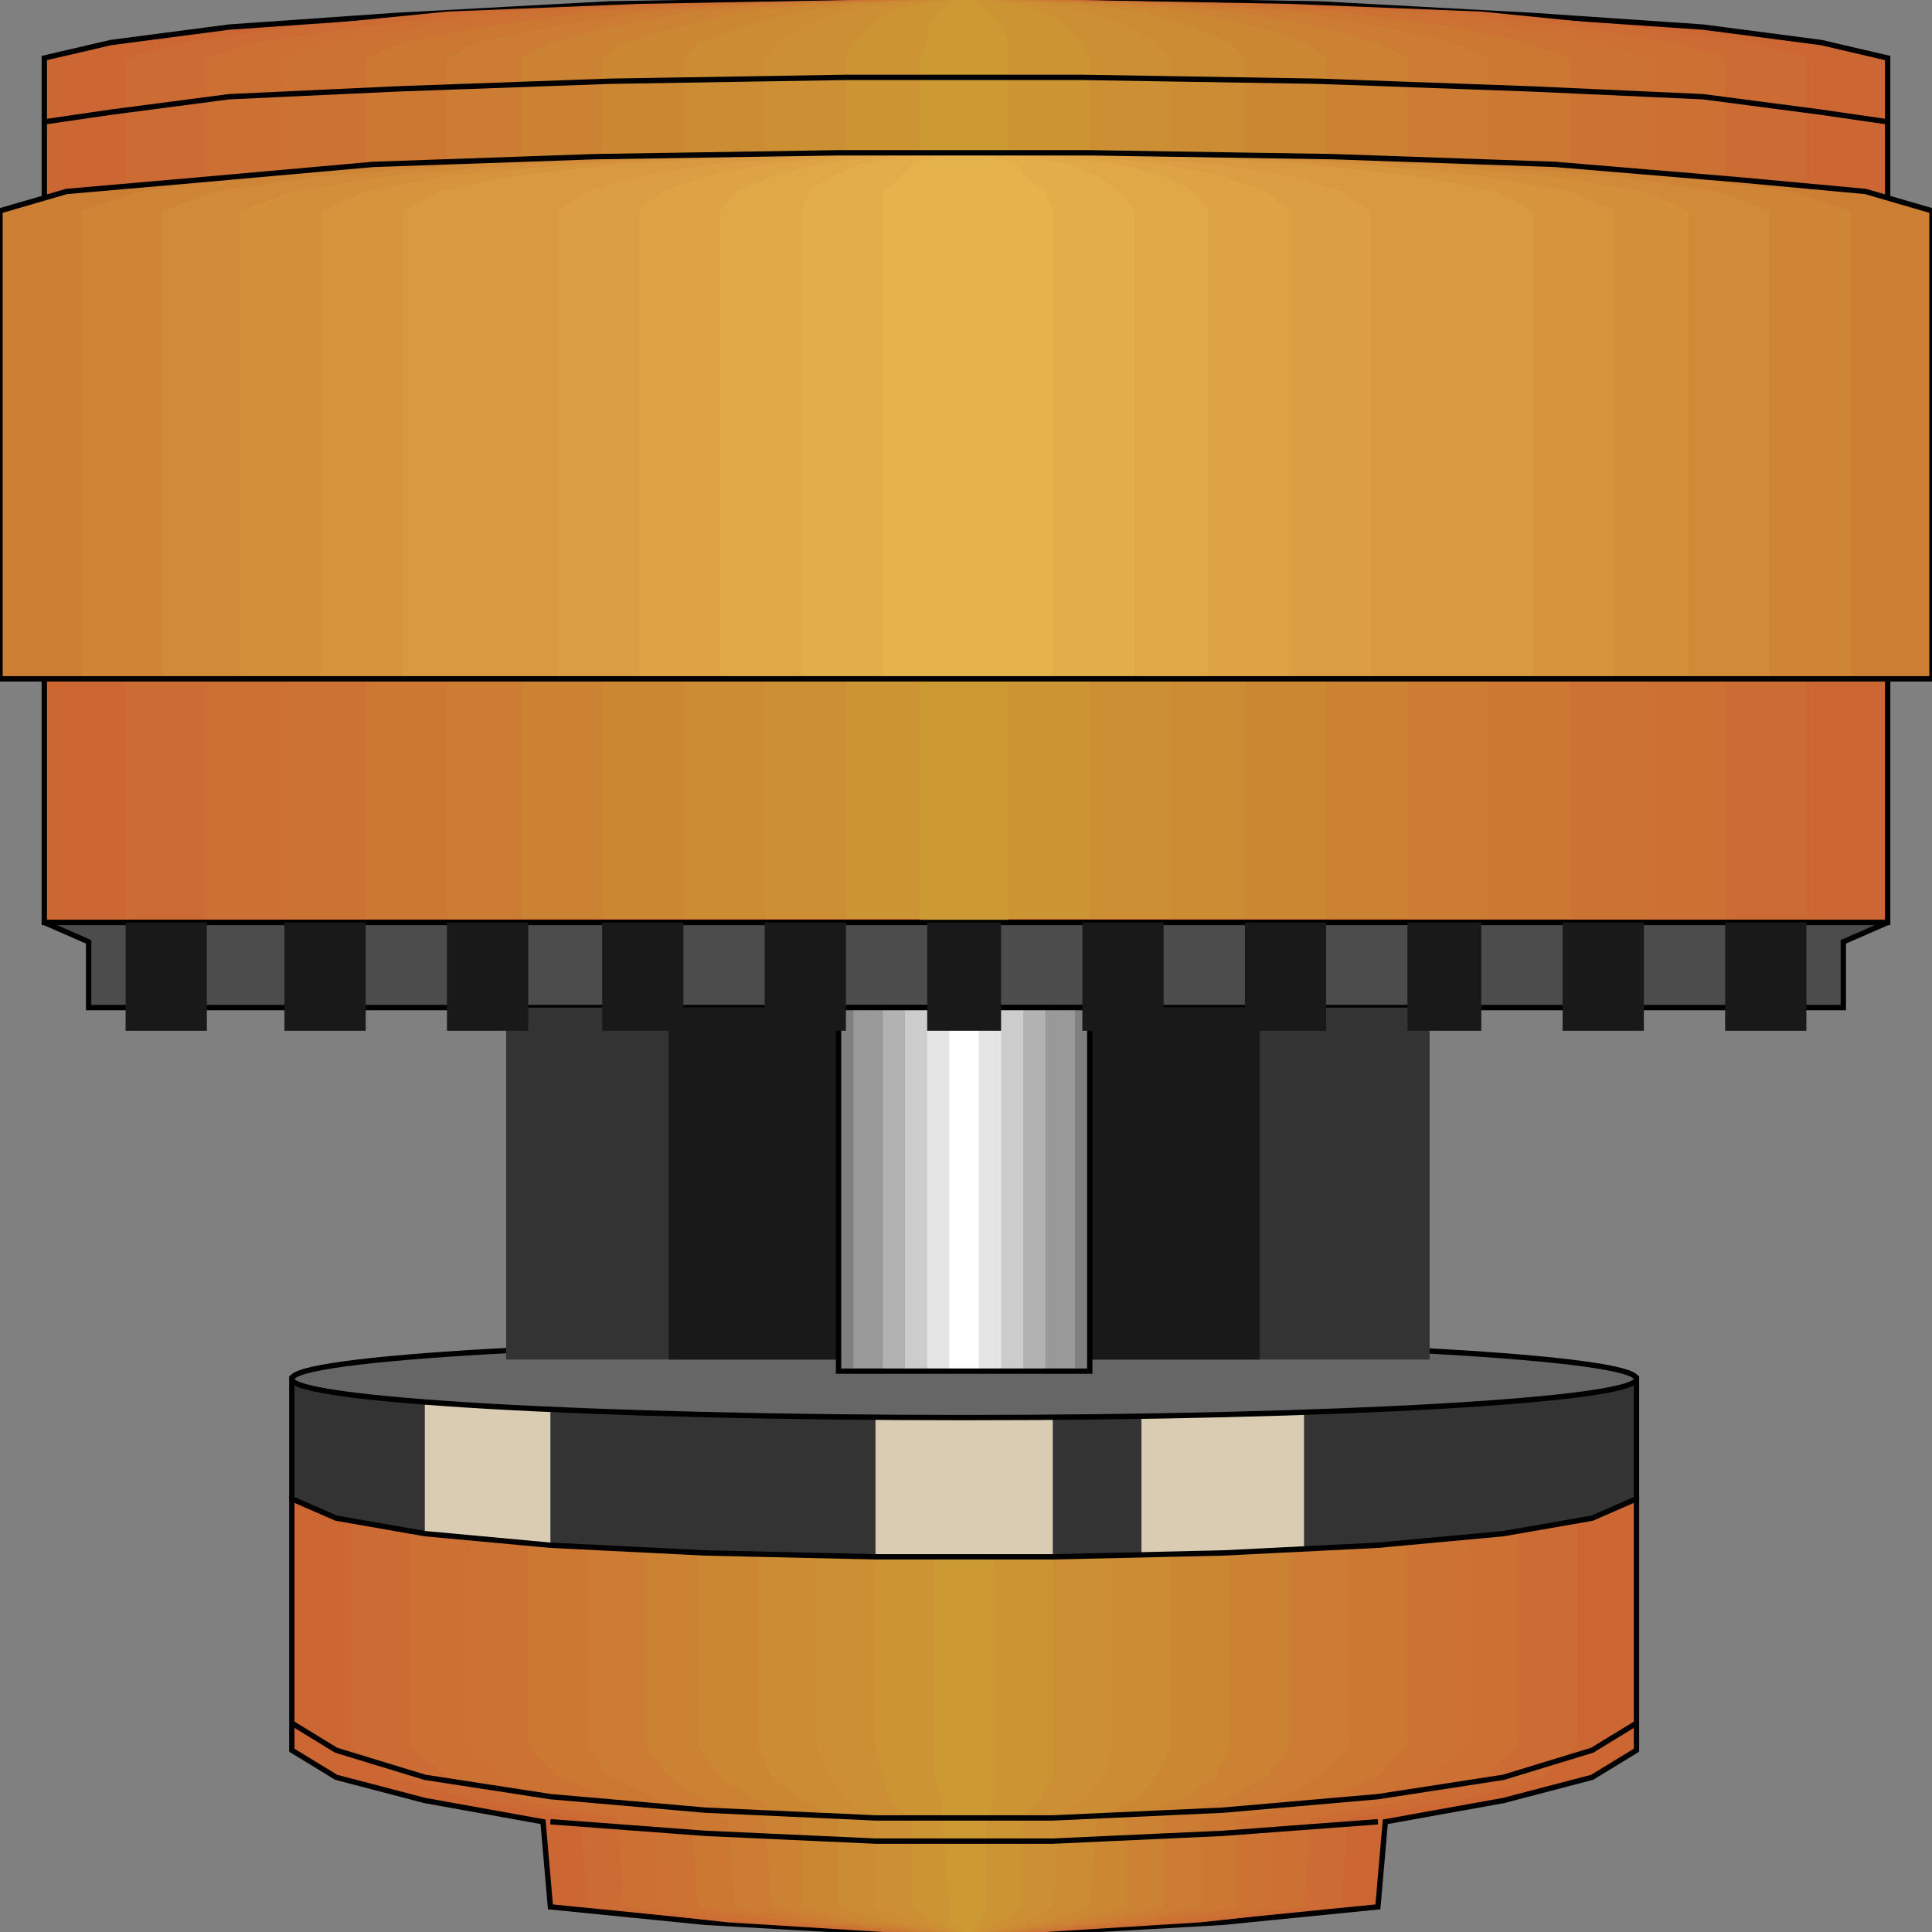 <svg width="150" height="150" viewBox="0 0 150 150" fill="none" xmlns="http://www.w3.org/2000/svg">
<rect x="0" y="0" width="150" height="150" fill="#808080" stroke="none"/>
<g clip-path="url(#clip0_2109_184803)">
<path d="M3.441 71.622V4.505L8.604 3.303L17.782 2.102L30.688 1.201L47.323 0.3L65.678 0H84.034L102.39 0.3L119.025 1.201L132.218 2.102L141.396 3.303L146.558 4.505V71.622H3.441Z" fill="#CC6633" stroke="black" stroke-width="0.415"/>
<path d="M94.933 149.25L81.74 150.001H67.974L54.781 149.25L42.735 148.049L42.161 141.442L32.983 139.791L26.1 137.989L22.658 135.887V116.367H127.056V135.887L123.614 137.989L116.731 139.791L107.553 141.442L106.979 148.049L94.933 149.25Z" fill="#CC6633" stroke="black" stroke-width="0.415"/>
<path d="M9.751 71.321V4.505L14.34 3.303L22.657 2.102L34.703 0.901L49.617 0.3L66.252 0H83.46L100.095 0.3L115.009 0.901L127.055 2.102L136.233 3.303L140.248 4.505V71.321H9.751Z" fill="#CC6B33"/>
<path d="M93.213 149.25L81.167 150.001H68.547L56.501 149.25L45.603 148.049L45.029 141.142L36.998 139.791L30.689 137.989L27.247 135.586V116.367H122.467V135.586L119.599 137.989L113.289 139.791L104.685 141.142L104.111 148.049L93.213 149.25Z" fill="#CC6B33"/>
<path d="M16.061 71.321V4.505L19.79 3.303L27.821 2.102L38.719 0.901L51.912 0.3L67.4 0H82.888L97.802 0.3L111.568 0.901L122.467 2.102L129.924 3.303L133.939 4.505V71.321H16.061Z" fill="#CC7033"/>
<path d="M91.492 149.25L80.593 150.001H69.121L58.222 149.25L48.471 148.049L47.897 141.142L40.44 139.791L34.704 137.989L31.836 135.586V116.367H117.878V135.586L115.01 137.989L109.274 139.791L101.817 141.142L101.243 148.049L91.492 149.25Z" fill="#CC7033"/>
<path d="M22.084 71.321V4.505L25.526 3.303L32.409 2.102L42.734 0.901L54.206 0.3L67.973 0H81.74L95.507 0.3L107.552 0.901L117.304 2.102L124.187 3.303L128.203 4.505V71.321H22.084Z" fill="#CC7333"/>
<path d="M89.771 149.25L80.019 150.001H69.694L59.943 149.25L51.339 148.049L50.765 141.142L43.882 139.791L38.719 137.989L36.425 135.586V116.367H113.863V135.586L110.995 137.989L105.832 139.791L98.949 141.142V148.049L89.771 149.25Z" fill="#CC7333"/>
<path d="M28.394 71.321V4.505L31.262 3.303L37.571 2.102L46.176 0.901L57.074 0.3L69.12 0H81.166L93.212 0.3L103.537 0.901L112.715 2.102L118.451 3.303L121.893 4.505V71.321H28.394Z" fill="#CC7833"/>
<path d="M88.05 149.25L79.446 150.001H70.268L61.664 149.25L54.207 148.049L53.633 141.142L47.897 139.791L43.308 137.989L41.014 135.586V116.367H109.274V135.586L106.979 137.989L102.39 139.791L96.081 141.142V148.049L88.05 149.25Z" fill="#CC7833"/>
<path d="M34.704 71.321V4.505L36.999 3.303L42.735 2.102L50.192 0.901L59.37 0.3L69.695 0H80.593L90.918 0.3L100.096 0.901L107.553 2.102L112.716 3.303L115.584 4.505V71.321H34.704Z" fill="#CC7D33"/>
<path d="M86.329 149.25L78.872 150.001H71.415L63.385 149.25L57.075 148.049L56.501 141.142L51.339 139.791L47.323 137.989L45.602 135.586V116.367H104.685V135.586L102.39 137.989L98.949 139.791L93.213 141.142V148.049L86.329 149.25Z" fill="#CC7D33"/>
<path d="M40.44 71.321V4.505L42.734 3.303L47.323 2.102L53.633 0.901L61.663 0.3L70.267 0H79.445L88.049 0.3L96.08 0.901L102.39 2.102L106.979 3.303L109.273 4.505V71.321H40.44Z" fill="#CC8233"/>
<path d="M84.608 149.25L78.299 150.001H71.415L65.105 149.25L59.943 148.049L59.369 141.142L54.78 139.791L51.912 137.989L50.191 135.586V116.367H100.096V135.586L98.375 137.989L94.933 139.791L90.344 141.142V148.049L84.608 149.25Z" fill="#CC8233"/>
<path d="M46.75 71.321V4.505L48.471 3.303L52.486 2.102L57.649 0.901L63.958 0.3L71.415 0H78.872L85.756 0.3L92.066 0.901L97.802 2.102L101.243 3.303L102.964 4.505V71.321H46.75Z" fill="#CC8733"/>
<path d="M82.888 149.25L77.725 150.001H72.563L66.826 149.25L62.238 148.049V141.142L58.796 139.791L55.928 137.989L54.207 135.586V116.367H95.507V135.586L94.36 137.989L91.492 139.791L87.477 141.142V148.049L82.888 149.25Z" fill="#CC8733"/>
<path d="M53.06 71.321V4.505L54.207 3.303L57.648 2.102L61.664 0.901L66.826 0.3L71.989 0H77.725L83.461 0.3L88.624 0.901L92.639 2.102L95.507 3.303L96.654 4.505V71.321H53.06Z" fill="#CC8C33"/>
<path d="M81.166 149.25L77.151 150.001H73.135L69.12 149.25L65.105 148.049V141.142L62.237 139.791L59.942 137.989L58.795 135.586V116.367H90.917V135.586L89.77 137.989L88.049 139.791L85.181 141.142L84.608 148.049L81.166 149.25Z" fill="#CC8C33"/>
<path d="M59.369 71.321V4.505L60.516 3.303L62.237 2.102L65.105 0.901L69.121 0.3L73.136 0H77.151L81.166 0.3L84.608 0.901L87.476 2.102L89.771 3.303L90.918 4.505V71.321H59.369Z" fill="#CC8F33"/>
<path d="M79.446 149.25L76.578 150.001H73.71L70.842 149.25L67.974 148.049V141.142L65.679 139.791L64.532 137.989L63.385 135.586V116.367H86.329V135.586L85.756 137.989L84.035 139.791L82.314 141.142L81.74 148.049L79.446 149.25Z" fill="#CC8F33"/>
<path d="M65.679 71.321V4.505L66.252 3.303L67.4 2.102L69.12 0.901L71.415 0.3L73.709 0H76.004L78.872 0.3L81.166 0.901L82.887 2.102L84.034 3.303L84.608 4.505V71.321H65.679Z" fill="#CC9433"/>
<path d="M77.725 149.25L76.004 150.001H74.283L72.562 149.25L70.842 148.049V141.142L69.121 139.791L68.547 137.989L67.974 135.586V116.367H81.74V135.586V137.989L80.593 139.791L79.446 141.142V148.049L77.725 149.25Z" fill="#CC9433"/>
<path d="M71.415 71.622V4.505L71.989 3.303V2.102L72.562 1.201L73.71 0.3L74.283 0H75.43L76.004 0.3L77.151 1.201L77.725 2.102L78.298 3.303V4.505V71.622H71.415Z" fill="#CC9933"/>
<path d="M76.004 149.25L75.431 150.001H74.857L73.71 149.25V148.049L73.136 141.442V139.791L72.562 137.989V135.887V116.367H77.151V135.887V137.989V139.791L76.578 141.442V148.049L76.004 149.25Z" fill="#CC9933"/>
<path d="M127.056 107.059L123.614 107.659L116.731 108.26L106.979 108.56L94.933 109.161H81.74H67.974H54.781L42.735 108.56L32.983 108.26L26.1 107.659L22.658 107.059V116.368L26.1 117.869L32.983 119.071L42.735 119.972L54.781 120.572L67.974 120.872H81.74L94.933 120.572L106.979 119.972L116.731 119.071L123.614 117.869L127.056 116.368V107.059Z" fill="#333333"/>
<path d="M42.734 108.558L32.982 108.258V119.069L42.734 119.97V108.558Z" fill="#D9CCB3"/>
<path d="M81.74 109.16H67.974V120.872H81.74V109.16Z" fill="#D9CCB3"/>
<path d="M101.243 108.859L88.623 109.16V120.871L101.243 120.271V108.859Z" fill="#D9CCB3"/>
<path d="M127.056 107.059L123.614 107.659L116.731 108.26L106.979 108.56L94.933 109.161H81.74H67.974H54.781L42.735 108.56L32.983 108.26L26.1 107.659L22.658 107.059V116.368L26.1 117.869L32.983 119.071L42.735 119.972L54.781 120.572L67.974 120.872H81.74L94.933 120.572L106.979 119.972L116.731 119.071L123.614 117.869L127.056 116.368V107.059Z" stroke="black" stroke-width="0.415"/>
<path d="M106.979 141.441L94.933 142.342L81.74 142.943H67.973L54.78 142.342L42.734 141.441" stroke="black" stroke-width="0.415"/>
<path d="M3.441 71.621L6.883 73.123V78.228H143.116V73.123L146.558 71.621H3.441Z" fill="#4C4C4C" stroke="black" stroke-width="0.415"/>
<path d="M74.857 110.061C103.686 110.061 127.056 108.716 127.056 107.058C127.056 105.399 103.686 104.055 74.857 104.055C46.028 104.055 22.658 105.399 22.658 107.058C22.658 108.716 46.028 110.061 74.857 110.061Z" fill="#666666" stroke="black" stroke-width="0.415"/>
<path d="M39.293 78.227H110.995V105.554H39.293V78.227Z" fill="#333333"/>
<path d="M51.912 78.227H97.801V105.554H51.912V78.227Z" fill="#191919"/>
<path d="M84.608 78.227V106.455H65.106V78.227H84.608Z" fill="#7F7F7F"/>
<path d="M83.46 78.227V106.455H66.252V78.227H83.46Z" fill="#999999"/>
<path d="M81.166 78.227V106.455H68.547V78.227H81.166Z" fill="#B2B2B2"/>
<path d="M79.445 78.227V106.455H70.268V78.227H79.445Z" fill="#CCCCCC"/>
<path d="M77.724 78.227V106.455H71.988V78.227H77.724Z" fill="#E5E5E5"/>
<path d="M76.003 78.227V106.455H73.709V78.227H76.003Z" fill="white"/>
<path d="M84.608 78.227V106.455H65.106V78.227H84.608Z" stroke="black" stroke-width="0.415"/>
<path d="M9.752 71.621H16.062V80.029H9.752V71.621Z" fill="#191919"/>
<path d="M22.084 71.621H28.394V80.029H22.084V71.621Z" fill="#191919"/>
<path d="M34.703 71.621H41.013V80.029H34.703V71.621Z" fill="#191919"/>
<path d="M46.75 71.621H53.06V80.029H46.75V71.621Z" fill="#191919"/>
<path d="M59.369 71.621H65.679V80.029H59.369V71.621Z" fill="#191919"/>
<path d="M71.988 71.621H77.724V80.029H71.988V71.621Z" fill="#191919"/>
<path d="M84.034 71.621H90.344V80.029H84.034V71.621Z" fill="#191919"/>
<path d="M96.654 71.621H102.964V80.029H96.654V71.621Z" fill="#191919"/>
<path d="M109.273 71.621H115.01V80.029H109.273V71.621Z" fill="#191919"/>
<path d="M121.319 71.621H127.629V80.029H121.319V71.621Z" fill="#191919"/>
<path d="M133.938 71.621H140.248V80.029H133.938V71.621Z" fill="#191919"/>
<path d="M0 52.704V16.368L5.163 14.866L15.488 13.965L28.968 12.764L46.176 12.164L65.105 11.863H84.608L103.537 12.164L120.746 12.764L135.086 13.965L144.837 14.866L150 16.368V52.704H0Z" fill="#CC7F33"/>
<path d="M6.31 52.704V16.368L10.899 14.866L19.79 13.665L32.983 12.764L48.47 12.164L65.679 11.863H84.034L101.243 12.164L117.304 12.764L129.923 13.665L139.101 14.866L143.69 16.368V52.704H6.31Z" fill="#CF8536"/>
<path d="M12.619 52.704V16.368L16.634 14.866L24.952 13.665L36.424 12.764L50.764 12.164L66.826 11.863H82.887L98.948 12.164L113.288 12.764L125.334 13.665L133.365 14.866L137.38 16.368V52.704H12.619Z" fill="#D18A38"/>
<path d="M18.643 52.704V16.368L22.658 14.866L30.115 13.665L40.44 12.764L53.059 12.164L67.4 11.863H82.314L96.654 12.164L109.847 12.764L120.172 13.665L127.629 14.866L131.071 16.368V52.704H18.643Z" fill="#D48F3B"/>
<path d="M24.952 52.704V16.368L28.394 14.866L34.704 13.665L44.455 12.764L55.354 12.164L68.547 11.863H81.74L94.359 12.164L105.832 12.764L115.01 13.665L121.893 14.866L125.335 16.368V52.704H24.952Z" fill="#D6943D"/>
<path d="M31.262 52.704V16.368L34.13 14.866L39.866 13.665L47.897 12.764L58.222 12.164L69.12 11.863H80.593L92.065 12.164L101.816 12.764L109.847 13.665L116.157 14.866L119.025 16.368V52.704H31.262Z" fill="#D99940"/>
<path d="M37.571 52.704V16.368L39.866 14.866L45.028 13.665L51.912 12.764L60.516 12.164L70.267 11.863H80.019L89.77 12.164L98.374 12.764L105.258 13.665L110.42 14.866L112.715 16.368V52.704H37.571Z" fill="#D99940"/>
<path d="M43.308 52.704V16.368L45.602 14.866L49.617 13.665L55.353 12.764L62.81 12.164L70.841 11.863H78.872L86.902 12.164L94.359 12.764L100.095 13.665L104.111 14.866L106.405 16.368V52.704H43.308Z" fill="#DB9E42"/>
<path d="M49.617 52.704V16.368L51.338 14.866L54.78 13.665L59.369 12.764L65.105 12.164L71.415 11.863H78.298L84.608 12.164L90.344 12.764L94.933 13.665L98.374 14.866L100.095 16.368V52.704H49.617Z" fill="#DEA345"/>
<path d="M55.928 52.704V16.368L57.075 14.866L59.943 13.665L63.385 12.764L67.974 12.164L72.562 11.863H77.725L82.314 12.164L86.903 12.764L90.345 13.665L92.639 14.866L93.786 16.368V52.704H55.928Z" fill="#E0A847"/>
<path d="M62.237 52.704V16.368L62.811 14.866L64.532 13.665L66.826 12.764L70.268 12.164L73.136 11.863H76.578L80.019 12.164L82.887 12.764L85.182 13.665L86.903 14.866L88.05 16.368V52.704H62.237Z" fill="#E3AD4A"/>
<path d="M68.547 52.704V16.368V14.866L69.694 13.965L70.841 12.764L72.562 12.164L74.283 11.863H76.004L77.151 12.164L78.872 12.764L80.019 13.965L81.166 14.866L81.74 16.368V52.704H68.547Z" fill="#E5B24C"/>
<path d="M0 52.704V16.368L5.163 14.866L15.488 13.965L28.968 12.764L46.176 12.164L65.105 11.863H84.608L103.537 12.164L120.746 12.764L135.086 13.965L144.837 14.866L150 16.368V52.704H0Z" stroke="black" stroke-width="0.415"/>
<path d="M3.441 9.461L8.604 8.711L17.782 7.509L30.688 6.909L47.323 6.308L65.678 6.008H84.034L102.39 6.308L119.025 6.909L132.218 7.509L141.396 8.711L146.558 9.461" stroke="black" stroke-width="0.415"/>
<path d="M22.658 133.785L26.1 135.887L32.983 137.989L42.735 139.491L54.781 140.542L67.974 141.143H81.74L94.933 140.542L106.979 139.491L116.731 137.989L123.614 135.887L127.056 133.785" stroke="black" stroke-width="0.415"/>
</g>
<defs>
<clipPath id="clip0_2109_184803">
<rect width="150" height="150" fill="white"/>
</clipPath>
</defs>
</svg>

